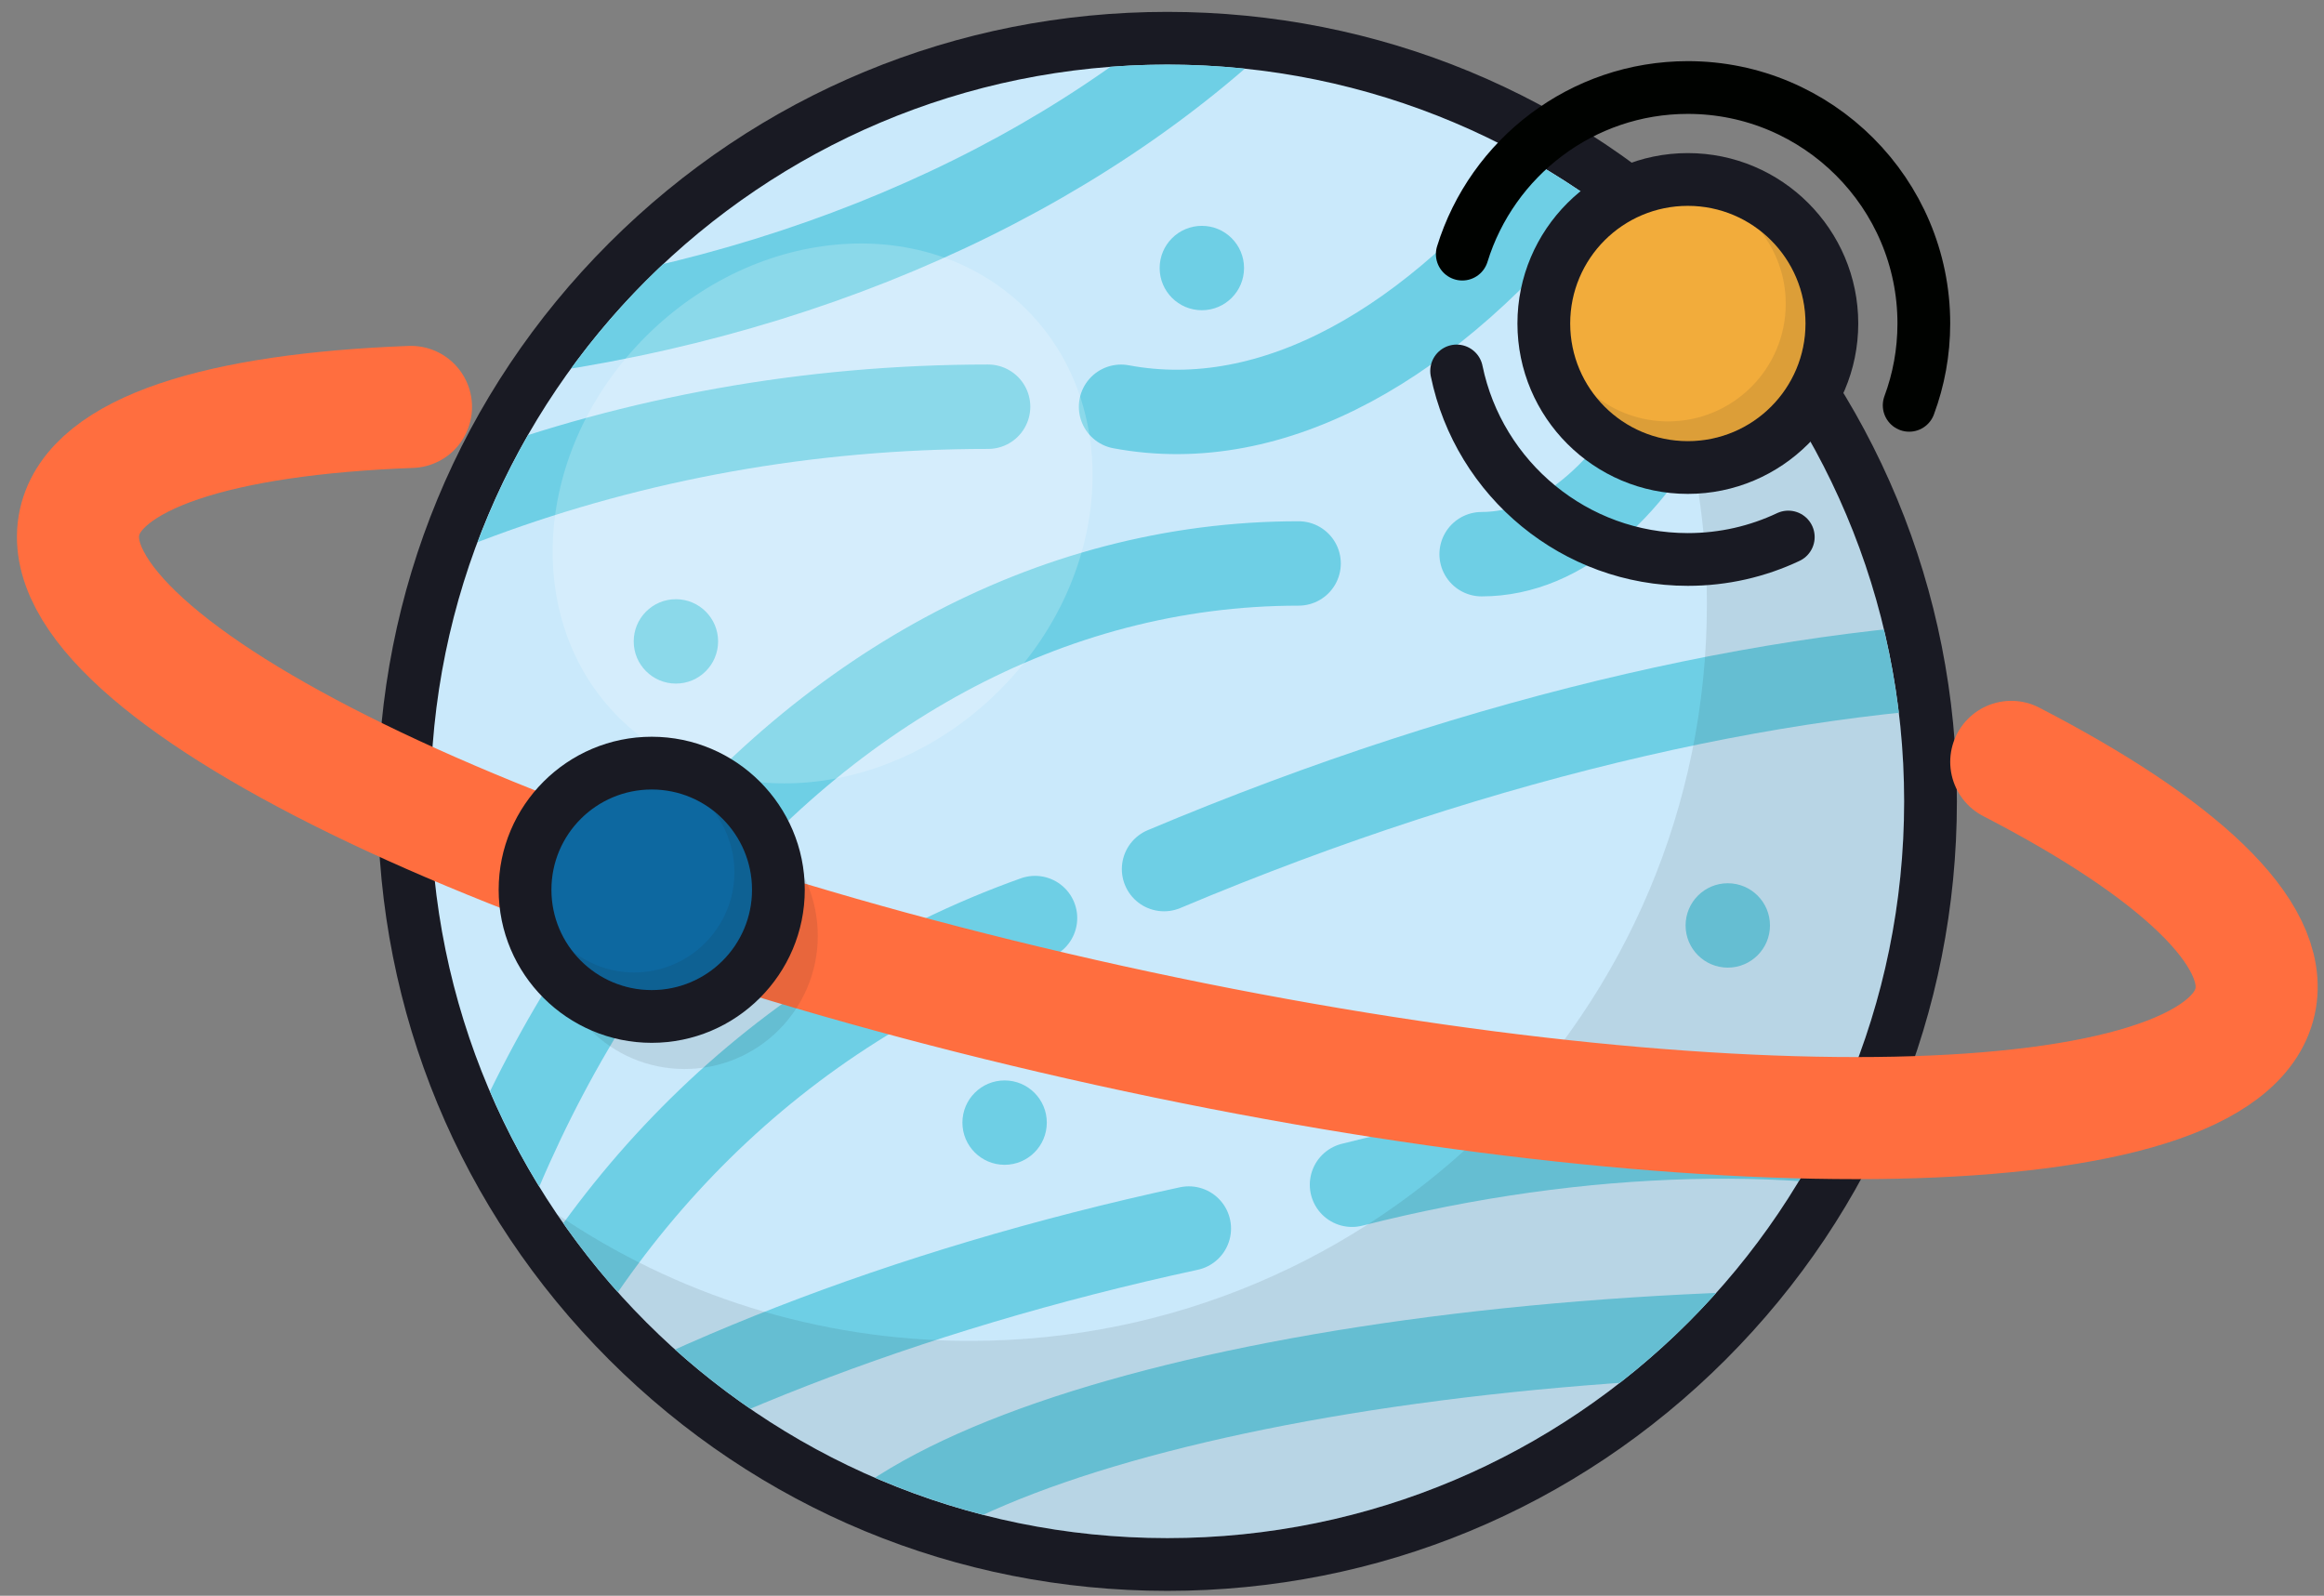 <?xml version="1.0" encoding="UTF-8" standalone="no"?>
<svg
   xmlns:dc="http://purl.org/dc/elements/1.1/"
   xmlns:cc="http://creativecommons.org/ns#"
   xmlns:rdf="http://www.w3.org/1999/02/22-rdf-syntax-ns#"
   xmlns:svg="http://www.w3.org/2000/svg"
   xmlns="http://www.w3.org/2000/svg"
   xmlns:xlink="http://www.w3.org/1999/xlink"
   xmlns:sodipodi="http://sodipodi.sourceforge.net/DTD/sodipodi-0.dtd"
   xmlns:inkscape="http://www.inkscape.org/namespaces/inkscape"
   version="1.1"
   id="Layer_1"
   x="0px"
   y="0px"
   viewBox="0 0 466 320"
   xml:space="preserve"
   sodipodi:docname="space-09.svg"
   width="466"
   height="320"
   inkscape:version="1.0.1 (3bc2e813f5, 2020-09-07)"><rect x="0" y="0" width="466" height="320" fill="#808080" stroke="none"/><defs
   id="defs99" /><sodipodi:namedview
   pagecolor="#ffffff"
   bordercolor="#666666"
   borderopacity="1"
   objecttolerance="10"
   gridtolerance="10"
   guidetolerance="10"
   inkscape:pageopacity="0"
   inkscape:pageshadow="2"
   inkscape:window-width="1920"
   inkscape:window-height="1009"
   id="namedview97"
   showgrid="false"
   inkscape:zoom="1.4277344"
   inkscape:cx="287.20391"
   inkscape:cy="203.75355"
   inkscape:window-x="1920"
   inkscape:window-y="27"
   inkscape:window-maximized="1"
   inkscape:current-layer="Layer_1" />
<style
   type="text/css"
   id="style2">
	.st0{fill:#CAE9FB;}
	.st1{fill:#191A23;}
	.st2{clip-path:url(#SVGID_2_);}
	.st3{fill:none;stroke:#6ECFE5;stroke-width:16.924;stroke-linecap:round;stroke-miterlimit:10;}
	.st4{fill:#6ECFE5;}
	.st5{opacity:0.1;}
	.st6{opacity:0.2;fill:#FFFFFF;}
	.st7{fill:none;stroke:#191A23;stroke-width:10.578;stroke-linecap:round;stroke-miterlimit:10;}
	.st8{fill:#0D68A0;}
	.st9{fill:#F2AC3B;}
</style>
<g
   id="g94"
   transform="translate(-20,-80)">
	<g
   id="g10">
		<circle
   class="st0"
   cx="254.07"
   cy="240.7"
   r="153.03"
   id="circle4" />
		<g
   id="g8">
			<path
   class="st1"
   d="m 254.07,92.96 c 81.59,0 147.74,66.14 147.74,147.74 0,81.6 -66.14,147.74 -147.74,147.74 -81.6,0 -147.74,-66.15 -147.74,-147.74 0,-81.59 66.14,-147.74 147.74,-147.74 m 0,-10.58 c -42.29,0 -82.04,16.47 -111.95,46.37 -29.91,29.9 -46.37,69.66 -46.37,111.95 0,42.29 16.47,82.04 46.37,111.95 29.9,29.9 69.66,46.37 111.95,46.37 42.29,0 82.04,-16.47 111.95,-46.37 29.9,-29.9 46.37,-69.66 46.37,-111.95 0,-42.29 -16.47,-82.04 -46.37,-111.95 C 336.12,98.84 296.36,82.38 254.07,82.38 Z"
   id="path6" />
		</g>
	</g>
	<g
   id="g42">
		<defs
   id="defs13">
			<circle
   id="SVGID_1_"
   cx="254.07"
   cy="240.7"
   r="147.74" />
		</defs>
		<clipPath
   id="SVGID_2_">
			<use
   xlink:href="#SVGID_1_"
   style="overflow:visible"
   id="use15"
   x="0"
   y="0"
   width="100%"
   height="100%" />
		</clipPath>
		<g
   class="st2"
   clip-path="url(#SVGID_2_)"
   id="g40">
			<g
   id="g20">
				<path
   class="st3"
   d="m -43.95,390.87 c 0,-126.75 117.22,-229.31 262.08,-229.31"
   id="path18" />
			</g>
			<path
   class="st3"
   d="m 98.39,425.6 c 0,-128.57 81.4,-232.61 182,-232.61"
   id="path22" />
			<path
   class="st3"
   d="M 528.82,252.13 C 506.29,198.66 383.1,199.62 253.41,254.28"
   id="path24" />
			<path
   class="st3"
   d="M 483.2,365.52 C 470.44,315.29 384.52,293.85 291.1,317.58"
   id="path26" />
			<path
   class="st3"
   d="M 113.85,536.34 C 73.32,422.76 124.17,301 227.54,264.1"
   id="path28" />
			<path
   class="st3"
   d="M 244.79,161.57 C 305.81,173 372.78,88.36 394.53,-27.68"
   id="path30" />
			<path
   class="st3"
   d="m 375.5,71.42 c 0,66.17 -26.12,119.71 -58.41,119.71"
   id="path32" />
			<path
   class="st3"
   d="M 67.66,449.49 C 58.31,406.22 143.62,351.15 258.38,326.36"
   id="path34" />
			<path
   class="st3"
   d="m 181.85,408.12 c 0,-33.74 95.71,-61.04 213.99,-61.04"
   id="path36" />
			<path
   class="st3"
   d="m 320.98,-26.56 c 0,97.51 -107.75,176.41 -240.91,176.41"
   id="path38" />
		</g>
	</g>
	<circle
   class="st4"
   cx="155.53"
   cy="208.62"
   r="8.46"
   id="circle44" />
	<circle
   class="st4"
   cx="366.45"
   cy="265.58"
   r="8.46"
   id="circle46" />
	<circle
   class="st4"
   cx="221.44"
   cy="305.12"
   r="8.46"
   id="circle48" />
	<g
   class="st5"
   id="g52">
		<path
   class="st1"
   d="m 336.88,118.34 c 16.02,23.62 25.38,52.12 25.38,82.81 0,81.59 -66.14,147.74 -147.74,147.74 -30.69,0 -59.19,-9.36 -82.81,-25.38 26.57,39.18 71.46,64.93 122.36,64.93 81.59,0 147.74,-66.14 147.74,-147.74 0,-50.91 -25.75,-95.79 -64.93,-122.36 z"
   id="path50" />
	</g>
	<circle
   class="st4"
   cx="260.99"
   cy="133.75"
   r="8.46"
   id="circle54" />
	
		<ellipse
   transform="matrix(0.707,-0.707,0.707,0.707,-75.193,184.397)"
   class="st6"
   cx="184.99"
   cy="182.96"
   rx="57.84"
   ry="50.17"
   id="ellipse56" />
	<path
   class="st7"
   d="m 423.29,232.78 c 33.17,17.15 51.91,34.36 48.89,48.05 -6.43,29.19 -109.3,31.35 -229.76,4.81 C 121.96,259.1 29.52,213.93 35.95,184.74 c 3.07,-13.92 28.07,-21.7 66.46,-23.14"
   id="path58"
   style="stroke:#ff6e3f;stroke-width:24.478;stroke-miterlimit:10;stroke-dasharray:none;stroke-opacity:1" />
	<g
   class="st5"
   id="g62">
		<circle
   class="st1"
   cx="157.27"
   cy="267.66"
   r="26.71"
   id="circle60" />
	</g>
	<g
   id="g76">
		<g
   id="g70">
			<path
   class="st8"
   d="m 150.68,283.84 c -14.01,0 -25.4,-11.4 -25.4,-25.4 0,-14 11.4,-25.4 25.4,-25.4 14.01,0 25.4,11.4 25.4,25.4 0,14 -11.39,25.4 -25.4,25.4 z"
   id="path64" />
			<g
   id="g68">
				<path
   class="st1"
   d="m 150.68,238.32 c 11.11,0 20.11,9.01 20.11,20.11 0,11.11 -9.01,20.11 -20.11,20.11 -11.1,0 -20.11,-9.01 -20.11,-20.11 -0.01,-11.11 9,-20.11 20.11,-20.11 m 0,-10.58 c -16.92,0 -30.69,13.77 -30.69,30.69 0,16.92 13.77,30.69 30.69,30.69 16.92,0 30.69,-13.77 30.69,-30.69 0,-16.92 -13.77,-30.69 -30.69,-30.69 z"
   id="path66" />
			</g>
		</g>
		<g
   class="st5"
   id="g74">
			<path
   class="st1"
   d="m 163.01,242.57 c 2.65,3.41 4.25,7.68 4.25,12.33 0,11.11 -9.01,20.11 -20.11,20.11 -4.65,0 -8.93,-1.6 -12.33,-4.25 3.68,4.73 9.41,7.78 15.87,7.78 11.11,0 20.11,-9.01 20.11,-20.11 -0.01,-6.45 -3.06,-12.18 -7.79,-15.86 z"
   id="path72" />
		</g>
	</g>
	<path
   class="st7"
   d="m 378.58,187.69 c -6.12,2.89 -12.94,4.5 -20.14,4.5 -11.34,0 -21.76,-4.01 -29.92,-10.69 -8.27,-6.76 -14.21,-16.27 -16.44,-27.11"
   id="path78" />
	<path
   class="st7"
   d="m 313.21,130.96 c 5.96,-19.32 23.98,-33.41 45.23,-33.41 26.09,0 47.32,21.23 47.32,47.32 0,5.77 -1.04,11.3 -2.94,16.41"
   id="path80"
   style="stroke:#000200;stroke-opacity:1" />
	<g
   id="g88">
		<path
   class="st9"
   d="m 358.44,173.76 c -15.93,0 -28.88,-12.96 -28.88,-28.88 0,-15.92 12.96,-28.88 28.88,-28.88 15.92,0 28.88,12.96 28.88,28.88 0,15.92 -12.95,28.88 -28.88,28.88 z"
   id="path82" />
		<g
   id="g86">
			<path
   class="st1"
   d="m 358.44,121.28 c 13.03,0 23.59,10.56 23.59,23.59 0,13.03 -10.56,23.59 -23.59,23.59 -13.03,0 -23.59,-10.56 -23.59,-23.59 0,-13.03 10.56,-23.59 23.59,-23.59 m 0,-10.58 c -18.84,0 -34.17,15.33 -34.17,34.17 0,18.84 15.33,34.17 34.17,34.17 18.84,0 34.17,-15.33 34.17,-34.17 0,-18.84 -15.33,-34.17 -34.17,-34.17 z"
   id="path84" />
		</g>
	</g>
	<g
   class="st5"
   id="g92">
		<path
   class="st1"
   d="m 373.01,126.34 c 3.16,4.01 5.06,9.07 5.06,14.57 0,13.03 -10.56,23.59 -23.59,23.59 -5.51,0 -10.56,-1.9 -14.57,-5.06 4.32,5.48 11.01,9.02 18.53,9.02 13.03,0 23.59,-10.56 23.59,-23.59 0,-7.52 -3.53,-14.21 -9.02,-18.53 z"
   id="path90" />
	</g>
</g>
</svg>
